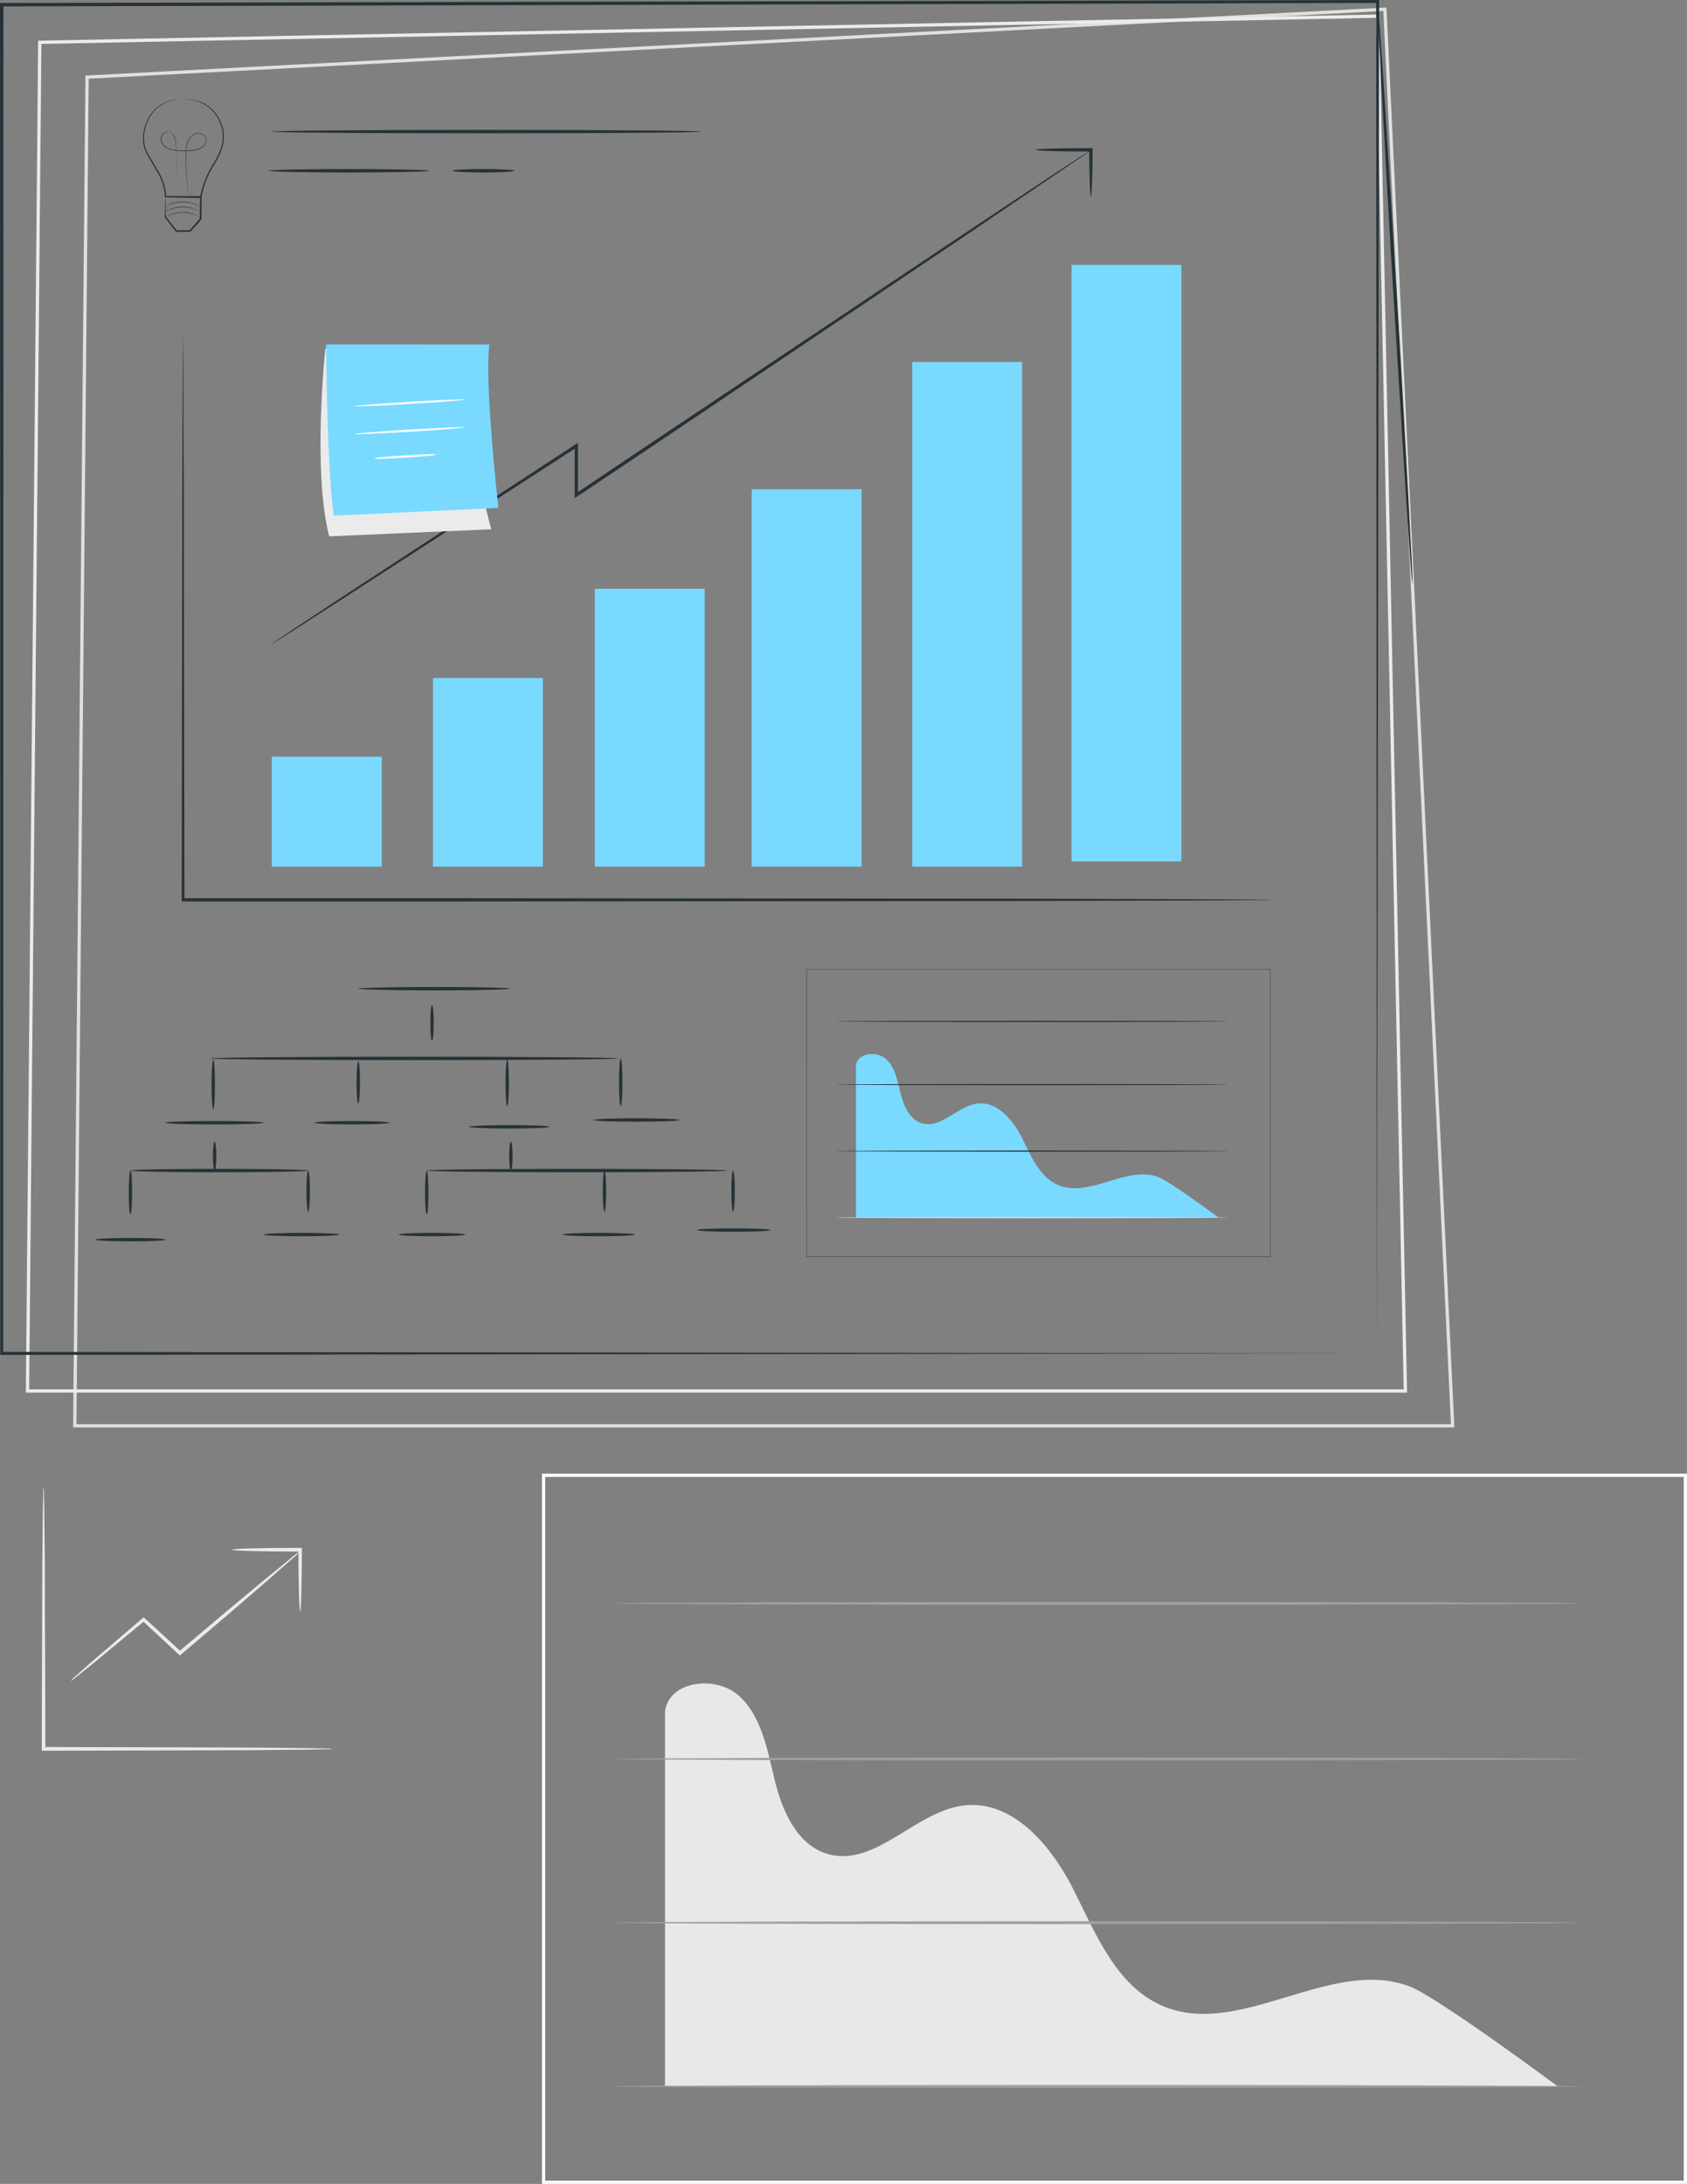 <svg xmlns="http://www.w3.org/2000/svg" viewBox="0 0 512.72 663.43"><rect x="0" y="0" width="512.72" height="663.43" fill="#808080" stroke="none"/><defs><style>.cls-1,.cls-4,.cls-5,.cls-6{fill:none;}.cls-1{stroke:#fafafa;}.cls-1,.cls-4,.cls-5{stroke-miterlimit:10;}.cls-2{fill:#e8e8e8;}.cls-3{fill:#a0a0a0;}.cls-4{stroke:#e0e0e0;}.cls-5{stroke:#ebebeb;}.cls-7{fill:#263238;}.cls-8{fill:#7ad9fe;}.cls-9{fill:#ebebeb;}.cls-10{fill:#fff;}.cls-11{fill:#e0e0e0;}</style></defs><g id="Background_Complete" data-name="Background Complete"><rect class="cls-1" x="165.21" y="448.16" width="347.01" height="214.77"/><path class="cls-2" d="M432.56,608.86c-24.07-9.13-51.74,16.11-75.33,5.82-13.73-6-20-21.51-26.68-34.89s-18.31-27.5-33.2-25.95-27.17,19-41.68,14.77c-9.15-2.64-13.72-12.78-16-22s-3.88-19.46-10.85-25.94-21.51-4.74-22.6,4.72V639.22H477.57S440.88,612,432.56,608.86Z" transform="translate(-4.11 -5.41)"/><path class="cls-3" d="M484.82,639.22c0,.25-65.78.44-146.9.44s-146.9-.19-146.9-.44,65.76-.44,146.9-.44S484.82,639,484.82,639.22Z" transform="translate(-4.11 -5.41)"/><path class="cls-3" d="M484.82,589.49c0,.25-65.78.44-146.9.44s-146.9-.19-146.9-.44,65.76-.44,146.9-.44S484.82,589.25,484.82,589.49Z" transform="translate(-4.11 -5.41)"/><path class="cls-3" d="M484.82,539.76c0,.25-65.78.44-146.9.44S191,540,191,539.76s65.76-.44,146.9-.44S484.82,539.52,484.82,539.76Z" transform="translate(-4.11 -5.41)"/><path class="cls-3" d="M484.82,492.5c0,.24-65.78.44-146.9.44s-146.9-.2-146.9-.44,65.76-.44,146.9-.44S484.82,492.25,484.82,492.5Z" transform="translate(-4.11 -5.41)"/></g><g id="Panel"><polygon class="cls-4" points="441.5 433.14 22.73 433.14 26.46 23.43 420.9 2.81 441.5 433.14"/><polygon class="cls-5" points="427.13 422.56 8.36 422.56 12.09 12.85 418.7 4.91 427.13 422.56"/><polygon class="cls-6" points="418.45 411.13 0.52 411.13 0.52 1.43 418.7 0.45 418.45 411.13"/><path class="cls-7" d="M422.56,416.55c0-3.83-.08-164.35-.2-410.69l.45.45L5.29,7.36H4.63l.52-.52c0,149.88-.05,290.42-.07,409.71l-.45-.46,417.93.46L4.63,417H4.18v-.45c0-119.29,0-259.83-.07-409.71V6.32H5.29l417.52-.91h.45v.45C422.84,252.2,422.56,412.72,422.56,416.55Z" transform="translate(-4.11 -5.41)"/><path class="cls-7" d="M390.6,278.8s-.44,0-1.31.05l-3.84,0-14.77.1-54.32.17-179.23.15-77.29,0h-.5v-.5c.08-51.21.14-95.24.19-126.52.06-15.6.11-28,.14-36.56,0-4.23.07-7.5.08-9.75,0-1.09,0-1.92,0-2.52s0-.85,0-.85,0,.29,0,.85,0,1.43,0,2.52c0,2.25,0,5.52.08,9.75,0,8.55.09,21,.15,36.56,0,31.28.11,75.31.18,126.52l-.49-.5,77.29,0,179.23.15,54.32.17,14.77.09,3.84.06C390.16,278.76,390.6,278.8,390.6,278.8Z" transform="translate(-4.11 -5.41)"/><rect class="cls-8" x="82.61" y="229.86" width="33.41" height="33.41"/><rect class="cls-8" x="131.59" y="205.97" width="33.41" height="57.3"/><rect class="cls-8" x="180.77" y="178.84" width="33.41" height="84.43"/><rect class="cls-8" x="228.44" y="148.63" width="33.41" height="114.63"/><rect class="cls-8" x="277.23" y="109.96" width="33.41" height="153.31"/><rect class="cls-8" x="325.65" y="80.47" width="33.41" height="181.22"/><path class="cls-7" d="M86.72,201a3.08,3.08,0,0,1,.43-.33l1.3-.89,5.09-3.41,19.15-12.62L179,140.43l.77-.51v.92c0,4.73,0,9.8,0,15l-.79-.43,26.12-17.52,92.2-61.6,28-18.57,7.64-5,2-1.28a6,6,0,0,1,.7-.41,4,4,0,0,1-.64.5l-1.95,1.36L325.54,58,297.71,76.86l-92,61.86-26.14,17.5-.79.53v-.95c0-5.16,0-10.23,0-15l.77.42-66.5,43L93.72,196.66l-5.18,3.27-1.35.83A2.29,2.29,0,0,1,86.72,201Z" transform="translate(-4.11 -5.41)"/><path class="cls-7" d="M335.66,65.13c-.14,0-.26-1.56-.35-4.12s-.16-6.11-.17-10.09l.52.52h-1.28c-4.28,0-8.15-.06-11-.15s-4.53-.23-4.53-.37,1.73-.28,4.53-.37,6.68-.15,11-.15h1.8v.52c0,4-.07,7.54-.17,10.09S335.8,65.13,335.66,65.13Z" transform="translate(-4.11 -5.41)"/><path class="cls-9" d="M103,111.25s-4,36.89,1.15,57.09l49.29-2.15s-10.56-36.4-4.07-52.52Z" transform="translate(-4.11 -5.41)"/><path class="cls-8" d="M103.21,110.06s.34,39.83,2.37,52l50-2.37s-4.39-39.15-2.7-49.62Z" transform="translate(-4.11 -5.41)"/><path class="cls-10" d="M145.3,126.79c0,.19-7.48.79-16.74,1.34s-16.77.86-16.78.68,7.48-.78,16.74-1.34S145.29,126.61,145.3,126.79Z" transform="translate(-4.11 -5.41)"/><path class="cls-10" d="M145.32,135.23c0,.18-7.49.78-16.74,1.34s-16.78.86-16.79.68,7.49-.79,16.75-1.34S145.31,135.05,145.32,135.23Z" transform="translate(-4.11 -5.41)"/><path class="cls-10" d="M136.83,143.51a11.55,11.55,0,0,1-2.79.41c-1.72.16-4.11.34-6.74.5s-5,.27-6.76.31a12,12,0,0,1-2.81-.07,11.63,11.63,0,0,1,2.78-.4c1.72-.17,4.11-.35,6.75-.51s5-.26,6.75-.3A11.89,11.89,0,0,1,136.83,143.51Z" transform="translate(-4.11 -5.41)"/><path class="cls-7" d="M159.1,305.75c0,.28-10.32.52-23.06.52S113,306,113,305.75s10.33-.52,23.07-.52S159.1,305.46,159.1,305.75Z" transform="translate(-4.11 -5.41)"/><path class="cls-7" d="M135.41,321.54c-.28,0-.52-2.42-.52-5.4s.24-5.41.52-5.41.53,2.42.53,5.41S135.7,321.54,135.41,321.54Z" transform="translate(-4.11 -5.41)"/><path class="cls-7" d="M191.93,326.94c0,.29-27.72.52-61.91.52s-61.93-.23-61.93-.52,27.72-.52,61.93-.52S191.93,326.65,191.93,326.94Z" transform="translate(-4.11 -5.41)"/><path class="cls-7" d="M68.92,342.32c-.29,0-.52-3.35-.52-7.48s.23-7.48.52-7.48.52,3.35.52,7.48S69.21,342.32,68.92,342.32Z" transform="translate(-4.11 -5.41)"/><path class="cls-7" d="M113,340.65c-.28,0-.52-2.88-.52-6.44s.24-6.44.52-6.44.52,2.89.52,6.44S113.26,340.65,113,340.65Z" transform="translate(-4.11 -5.41)"/><path class="cls-7" d="M158.27,341.49c-.29,0-.52-3.17-.52-7.07s.23-7.06.52-7.06.52,3.16.52,7.06S158.56,341.49,158.27,341.49Z" transform="translate(-4.11 -5.41)"/><path class="cls-7" d="M192.76,341.49c-.28,0-.52-3.26-.52-7.28s.24-7.27.52-7.27.53,3.26.53,7.27S193.05,341.49,192.76,341.49Z" transform="translate(-4.11 -5.41)"/><path class="cls-7" d="M84.3,346.47c0,.29-6.7.52-15,.52s-15-.23-15-.52,6.69-.52,15-.52S84.3,346.19,84.3,346.47Z" transform="translate(-4.11 -5.41)"/><path class="cls-7" d="M122.53,346.47c0,.29-5.12.52-11.43.52s-11.42-.23-11.42-.52,5.11-.52,11.42-.52S122.53,346.19,122.53,346.47Z" transform="translate(-4.11 -5.41)"/><path class="cls-7" d="M171.15,347.72c0,.29-5.48.52-12.25.52s-12.26-.23-12.26-.52,5.48-.52,12.26-.52S171.15,347.43,171.15,347.72Z" transform="translate(-4.11 -5.41)"/><path class="cls-7" d="M210.63,345.64c0,.29-5.86.52-13.09.52s-13.09-.23-13.09-.52,5.86-.52,13.09-.52S210.63,345.35,210.63,345.64Z" transform="translate(-4.11 -5.41)"/><path class="cls-7" d="M69.34,361c-.29,0-.52-2-.52-4.37s.23-4.36.52-4.36.52,1.95.52,4.36S69.63,361,69.34,361Z" transform="translate(-4.11 -5.41)"/><path class="cls-7" d="M97.78,361c0,.29-12.09.52-27,.52s-27-.23-27-.52,12.09-.52,27-.52S97.78,360.73,97.78,361Z" transform="translate(-4.11 -5.41)"/><path class="cls-7" d="M97.78,373.49c-.29,0-.52-2.8-.52-6.24s.23-6.23.52-6.23.52,2.79.52,6.23S98.07,373.49,97.78,373.49Z" transform="translate(-4.11 -5.41)"/><path class="cls-7" d="M43.76,374.32c-.29,0-.52-3-.52-6.65s.23-6.65.52-6.65.52,3,.52,6.65S44,374.32,43.76,374.32Z" transform="translate(-4.11 -5.41)"/><path class="cls-7" d="M159.38,361c-.29,0-.52-2-.52-4.37s.23-4.36.52-4.36.52,1.95.52,4.36S159.67,361,159.38,361Z" transform="translate(-4.11 -5.41)"/><path class="cls-7" d="M225.05,361c0,.29-20.43.52-45.62.52s-45.63-.23-45.63-.52,20.42-.52,45.63-.52S225.05,360.73,225.05,361Z" transform="translate(-4.11 -5.41)"/><path class="cls-7" d="M187.82,373.49c-.29,0-.52-2.8-.52-6.24s.23-6.23.52-6.23.52,2.79.52,6.23S188.11,373.49,187.82,373.49Z" transform="translate(-4.11 -5.41)"/><path class="cls-7" d="M226.92,373.49c-.29,0-.53-2.8-.53-6.24s.24-6.23.53-6.23.52,2.79.52,6.23S227.2,373.49,226.92,373.49Z" transform="translate(-4.11 -5.41)"/><path class="cls-7" d="M133.8,374.32c-.29,0-.52-3-.52-6.65s.23-6.65.52-6.65.52,3,.52,6.65S134.09,374.32,133.8,374.32Z" transform="translate(-4.11 -5.41)"/><path class="cls-7" d="M54.4,382c0,.29-4.76.52-10.64.52s-10.65-.23-10.65-.52,4.77-.52,10.65-.52S54.4,381.69,54.4,382Z" transform="translate(-4.11 -5.41)"/><path class="cls-7" d="M107.31,380.45c0,.29-5.15.52-11.5.52s-11.51-.23-11.51-.52,5.15-.52,11.51-.52S107.31,380.17,107.31,380.45Z" transform="translate(-4.11 -5.41)"/><path class="cls-7" d="M145.55,380.45c0,.29-4.54.52-10.13.52s-10.14-.23-10.14-.52,4.54-.52,10.14-.52S145.55,380.17,145.55,380.45Z" transform="translate(-4.11 -5.41)"/><path class="cls-7" d="M197.08,380.45c0,.29-4.92.52-11,.52s-11-.23-11-.52,4.92-.52,11-.52S197.08,380.17,197.08,380.45Z" transform="translate(-4.11 -5.41)"/><path class="cls-7" d="M238.3,379.08c0,.29-5,.52-11.17.52s-11.16-.23-11.16-.52,5-.52,11.16-.52S238.3,378.79,238.3,379.08Z" transform="translate(-4.11 -5.41)"/><path class="cls-7" d="M390.3,387.19H249.21V299.82H390.3Zm-141-.11H390.2V299.92H249.31Z" transform="translate(-4.11 -5.41)"/><path class="cls-8" d="M356.21,363c-9.77-3.71-21,6.54-30.6,2.36-5.58-2.43-8.11-8.74-10.84-14.18s-7.44-11.17-13.49-10.54-11,7.71-16.94,6c-3.71-1.07-5.57-5.19-6.5-8.95s-1.58-7.9-4.41-10.53-8.74-1.93-9.18,1.91V375.3H374.5S359.6,364.25,356.21,363Z" transform="translate(-4.11 -5.41)"/><path class="cls-11" d="M377.45,375.3c0,.1-26.73.18-59.69.18s-59.69-.08-59.69-.18,26.72-.18,59.69-.18S377.45,375.2,377.45,375.3Z" transform="translate(-4.11 -5.41)"/><path class="cls-7" d="M377.45,355.1c0,.1-26.73.18-59.69.18s-59.69-.08-59.69-.18,26.72-.18,59.69-.18S377.45,355,377.45,355.1Z" transform="translate(-4.11 -5.41)"/><path class="cls-7" d="M377.45,334.89c0,.1-26.73.18-59.69.18s-59.69-.08-59.69-.18,26.72-.18,59.69-.18S377.45,334.79,377.45,334.89Z" transform="translate(-4.11 -5.41)"/><path class="cls-7" d="M377.45,315.69c0,.1-26.73.18-59.69.18s-59.69-.08-59.69-.18,26.72-.18,59.69-.18S377.45,315.59,377.45,315.69Z" transform="translate(-4.11 -5.41)"/><path class="cls-7" d="M59.85,35.53h.77a13.4,13.4,0,0,1,2.2.2,12.29,12.29,0,0,1,3.32,1.13,11,11,0,0,1,3.54,3A12.63,12.63,0,0,1,72,45.09a12.21,12.21,0,0,1-.82,6.51,19.27,19.27,0,0,1-1.61,3.21A36,36,0,0,0,67.75,58a28.48,28.48,0,0,0-2.44,7.42l0,.17h-.17l-5.23-.13-5.48-.13h-.19v-.2A15.64,15.64,0,0,0,52,57.83c-.59-1.11-1.24-2.15-1.85-3.2a31.86,31.86,0,0,1-1.74-3.11,10.22,10.22,0,0,1-.57-6.47,13.58,13.58,0,0,1,2.26-5.19,10.18,10.18,0,0,1,3.56-3,13,13,0,0,1,3.3-1.12,13.75,13.75,0,0,1,2.17-.27h.57l.19,0-.19,0-.56,0a16.71,16.71,0,0,0-2.15.34,13.28,13.28,0,0,0-3.23,1.16A10.08,10.08,0,0,0,50.27,40a13.54,13.54,0,0,0-2.16,5.09,9.94,9.94,0,0,0,.58,6.27,30.81,30.81,0,0,0,1.74,3.06c.6,1,1.27,2.1,1.87,3.21a16,16,0,0,1,2.31,7.52l-.2-.2,5.48.13,5.23.13-.2.17a28.6,28.6,0,0,1,2.49-7.53,34.85,34.85,0,0,1,1.85-3.25,19.52,19.52,0,0,0,1.61-3.15,12,12,0,0,0,.83-6.33,12.35,12.35,0,0,0-2.23-5.08A10.74,10.74,0,0,0,66,37a12.24,12.24,0,0,0-3.25-1.18,13.36,13.36,0,0,0-2.17-.26l-.57,0Z" transform="translate(-4.11 -5.41)"/><path class="cls-7" d="M61.38,65s0-.06,0-.17,0-.28-.06-.5c0-.44-.12-1.08-.22-1.89-.17-1.66-.42-4.05-.54-7,0-.75,0-1.52,0-2.33s0-1.66.08-2.53A7.17,7.17,0,0,1,61.29,48,4,4,0,0,1,63.38,46a2.69,2.69,0,0,1,2.86.66,2.05,2.05,0,0,1,.56,1.47,2.61,2.61,0,0,1-.6,1.5,3.36,3.36,0,0,1-1.32,1,6.61,6.61,0,0,1-1.59.46,18.62,18.62,0,0,1-3.35.26,19.5,19.5,0,0,1-3.35-.3A6.26,6.26,0,0,1,55,50.52a3.94,3.94,0,0,1-1.29-1A3.06,3.06,0,0,1,53,48.08a2.39,2.39,0,0,1,.25-1.56,2.11,2.11,0,0,1,1.15-1,1.91,1.91,0,0,1,1.5.13,2.92,2.92,0,0,1,1.09,1A3.89,3.89,0,0,1,57.5,48a15.75,15.75,0,0,1,.16,2.71c0,1.74,0,3.37.06,4.85,0,3,.06,5.36.07,7,0,.82,0,1.46,0,1.91v.66s0-.05,0-.17,0-.28,0-.49c0-.45,0-1.09,0-1.91,0-1.67-.07-4.07-.13-7,0-1.48-.05-3.11-.07-4.85A16.29,16.29,0,0,0,57.36,48a3.75,3.75,0,0,0-.49-1.29,2.7,2.7,0,0,0-1-1,1.79,1.79,0,0,0-1.38-.12,2,2,0,0,0-1.06,1,2.23,2.23,0,0,0-.23,1.46,2.94,2.94,0,0,0,.67,1.37,4.76,4.76,0,0,0,2.78,1.47,20.55,20.55,0,0,0,6.64,0,6.81,6.81,0,0,0,1.56-.44,3.42,3.42,0,0,0,1.25-.93,2.41,2.41,0,0,0,.57-1.4,1.88,1.88,0,0,0-.51-1.36,2.56,2.56,0,0,0-2.69-.63,3.89,3.89,0,0,0-2,1.86,7.23,7.23,0,0,0-.69,2.57c-.08.86-.09,1.71-.1,2.52s0,1.58,0,2.32c.1,3,.34,5.36.49,7,.08.82.14,1.46.18,1.9,0,.21,0,.38,0,.5S61.38,65,61.38,65Z" transform="translate(-4.11 -5.41)"/><path class="cls-7" d="M54.41,65s0,.66.07,1.77c0,1.28,0,2.8.05,4.59l0-.12,3.39,4.25-.18-.09,4.13-.06-.18.08L63.8,73l1.08-1.21-.06.16c0-2.42.08-4.7.12-6.79l.21.22-7.69-.22-2.22-.09a5.77,5.77,0,0,1-.83-.07,4.73,4.73,0,0,1,.74,0l2.17,0h8.06v.22c0,2.08,0,4.37-.06,6.78v.1l-.06.06-1.07,1.21L62,75.75l-.07.08h-.11l-4.12,0H57.6l-.07-.09c-1.21-1.57-2.33-3-3.33-4.3l0,0v-.07c.06-1.82.11-3.39.15-4.7A11.92,11.92,0,0,1,54.41,65Z" transform="translate(-4.11 -5.41)"/><path class="cls-7" d="M64.79,71.4l-.38-.18c-.24-.12-.6-.29-1-.47a10.65,10.65,0,0,0-3.7-.71,10.44,10.44,0,0,0-3.71.64c-.45.17-.81.33-1.06.44a3.06,3.06,0,0,1-.38.18,1.4,1.4,0,0,1,.36-.23,7.35,7.35,0,0,1,1-.5,10.06,10.06,0,0,1,3.75-.7,10.2,10.2,0,0,1,3.74.77,11,11,0,0,1,1,.52A1.63,1.63,0,0,1,64.79,71.4Z" transform="translate(-4.11 -5.41)"/><path class="cls-7" d="M64.86,69.75a2.73,2.73,0,0,1-.39-.18c-.24-.12-.6-.29-1-.47A10.48,10.48,0,0,0,56,69c-.46.17-.81.33-1.06.45a3.33,3.33,0,0,1-.39.17,2.39,2.39,0,0,1,.36-.23,8.94,8.94,0,0,1,1-.5,10.18,10.18,0,0,1,3.75-.7,10,10,0,0,1,3.74.78,8.18,8.18,0,0,1,1,.51A2,2,0,0,1,64.86,69.75Z" transform="translate(-4.11 -5.41)"/><path class="cls-7" d="M64.82,68.18,64.44,68a11.17,11.17,0,0,0-1-.46,10.41,10.41,0,0,0-3.7-.72,10.57,10.57,0,0,0-3.7.64,10.84,10.84,0,0,0-1.06.45,3.33,3.33,0,0,1-.39.17,1.85,1.85,0,0,1,.36-.23,8.66,8.66,0,0,1,1-.5,10.28,10.28,0,0,1,3.76-.7,10,10,0,0,1,3.73.78,8.44,8.44,0,0,1,1,.51A1.34,1.34,0,0,1,64.82,68.18Z" transform="translate(-4.11 -5.41)"/><path class="cls-7" d="M217.12,45.39c0,.29-29.22.52-65.25.52s-65.26-.23-65.26-.52,29.21-.52,65.26-.52S217.12,45.1,217.12,45.39Z" transform="translate(-4.11 -5.41)"/><path class="cls-7" d="M134.53,57.28c0,.29-11,.53-24.47.53s-24.47-.24-24.47-.53,11-.52,24.47-.52S134.53,57,134.53,57.28Z" transform="translate(-4.11 -5.41)"/><path class="cls-7" d="M160.53,57.28c0,.29-4.22.53-9.43.53s-9.43-.24-9.43-.53,4.22-.52,9.43-.52S160.53,57,160.53,57.28Z" transform="translate(-4.11 -5.41)"/><path class="cls-7" d="M433.37,182.76a1.28,1.28,0,0,1-.08-.46c0-.36-.08-.8-.14-1.33-.1-1.27-.23-3-.4-5.15-.31-4.57-.75-11-1.3-18.95-1-16.08-2.37-38.15-3.88-62.52S424.91,47.88,424,31.79c-.41-7.94-.73-14.39-1-19-.09-2.16-.16-3.88-.21-5.15,0-.54,0-1,0-1.35a1.38,1.38,0,0,1,0-.46,1.36,1.36,0,0,1,.08.46c0,.36.08.8.13,1.33.1,1.27.24,3,.41,5.15.31,4.57.75,11,1.29,19,1,16.08,2.37,38.15,3.89,62.53s2.66,46.46,3.58,62.55c.4,7.93.73,14.39,1,19q.14,3.26.21,5.16c0,.54,0,1,0,1.35A2.35,2.35,0,0,1,433.37,182.76Z" transform="translate(-4.11 -5.41)"/></g><g id="Icons"><path class="cls-9" d="M105.11,536.69a10.31,10.31,0,0,1-1.7.11l-4.87.1-17.9.18-59.07.16H16.8v-.55c.07-22.07.13-41.86.17-56.26.07-7.07.13-12.81.17-16.91.05-1.91.08-3.43.11-4.58a9.89,9.89,0,0,1,.1-1.59,7.92,7.92,0,0,1,.11,1.59c0,1.15.06,2.67.11,4.58,0,4.1.1,9.84.17,16.91,0,14.4.1,34.19.17,56.26l-.56-.56h4.22l59.07.16,17.9.18,4.87.1A9.47,9.47,0,0,1,105.11,536.69Z" transform="translate(-4.11 -5.41)"/><path class="cls-9" d="M95.36,476.6a24.63,24.63,0,0,1-2.62,2.5l-7.41,6.5c-6.29,5.46-15,12.93-24.71,21.14L59.15,508l-.38.32-.36-.34-11-10.21.68,0L32,511.08l-4.68,3.75a11.57,11.57,0,0,1-1.75,1.25,10,10,0,0,1,1.53-1.51l4.49-4L47.44,497l.34-.29.34.31,11.05,10.16-.74,0,1.47-1.24c9.69-8.21,18.5-15.59,24.92-20.89l7.64-6.23A21.49,21.49,0,0,1,95.36,476.6Z" transform="translate(-4.11 -5.41)"/><path class="cls-9" d="M95.36,495c-.15,0-.29-2.08-.39-5.47s-.16-8.1-.17-13.34l.56.55h-1c-5.46,0-10.4-.06-14-.16s-5.79-.24-5.79-.39,2.22-.3,5.79-.4,8.52-.16,14-.16h1.51v.56c0,5.24-.08,9.94-.18,13.34S95.51,495,95.36,495Z" transform="translate(-4.11 -5.41)"/></g></svg>